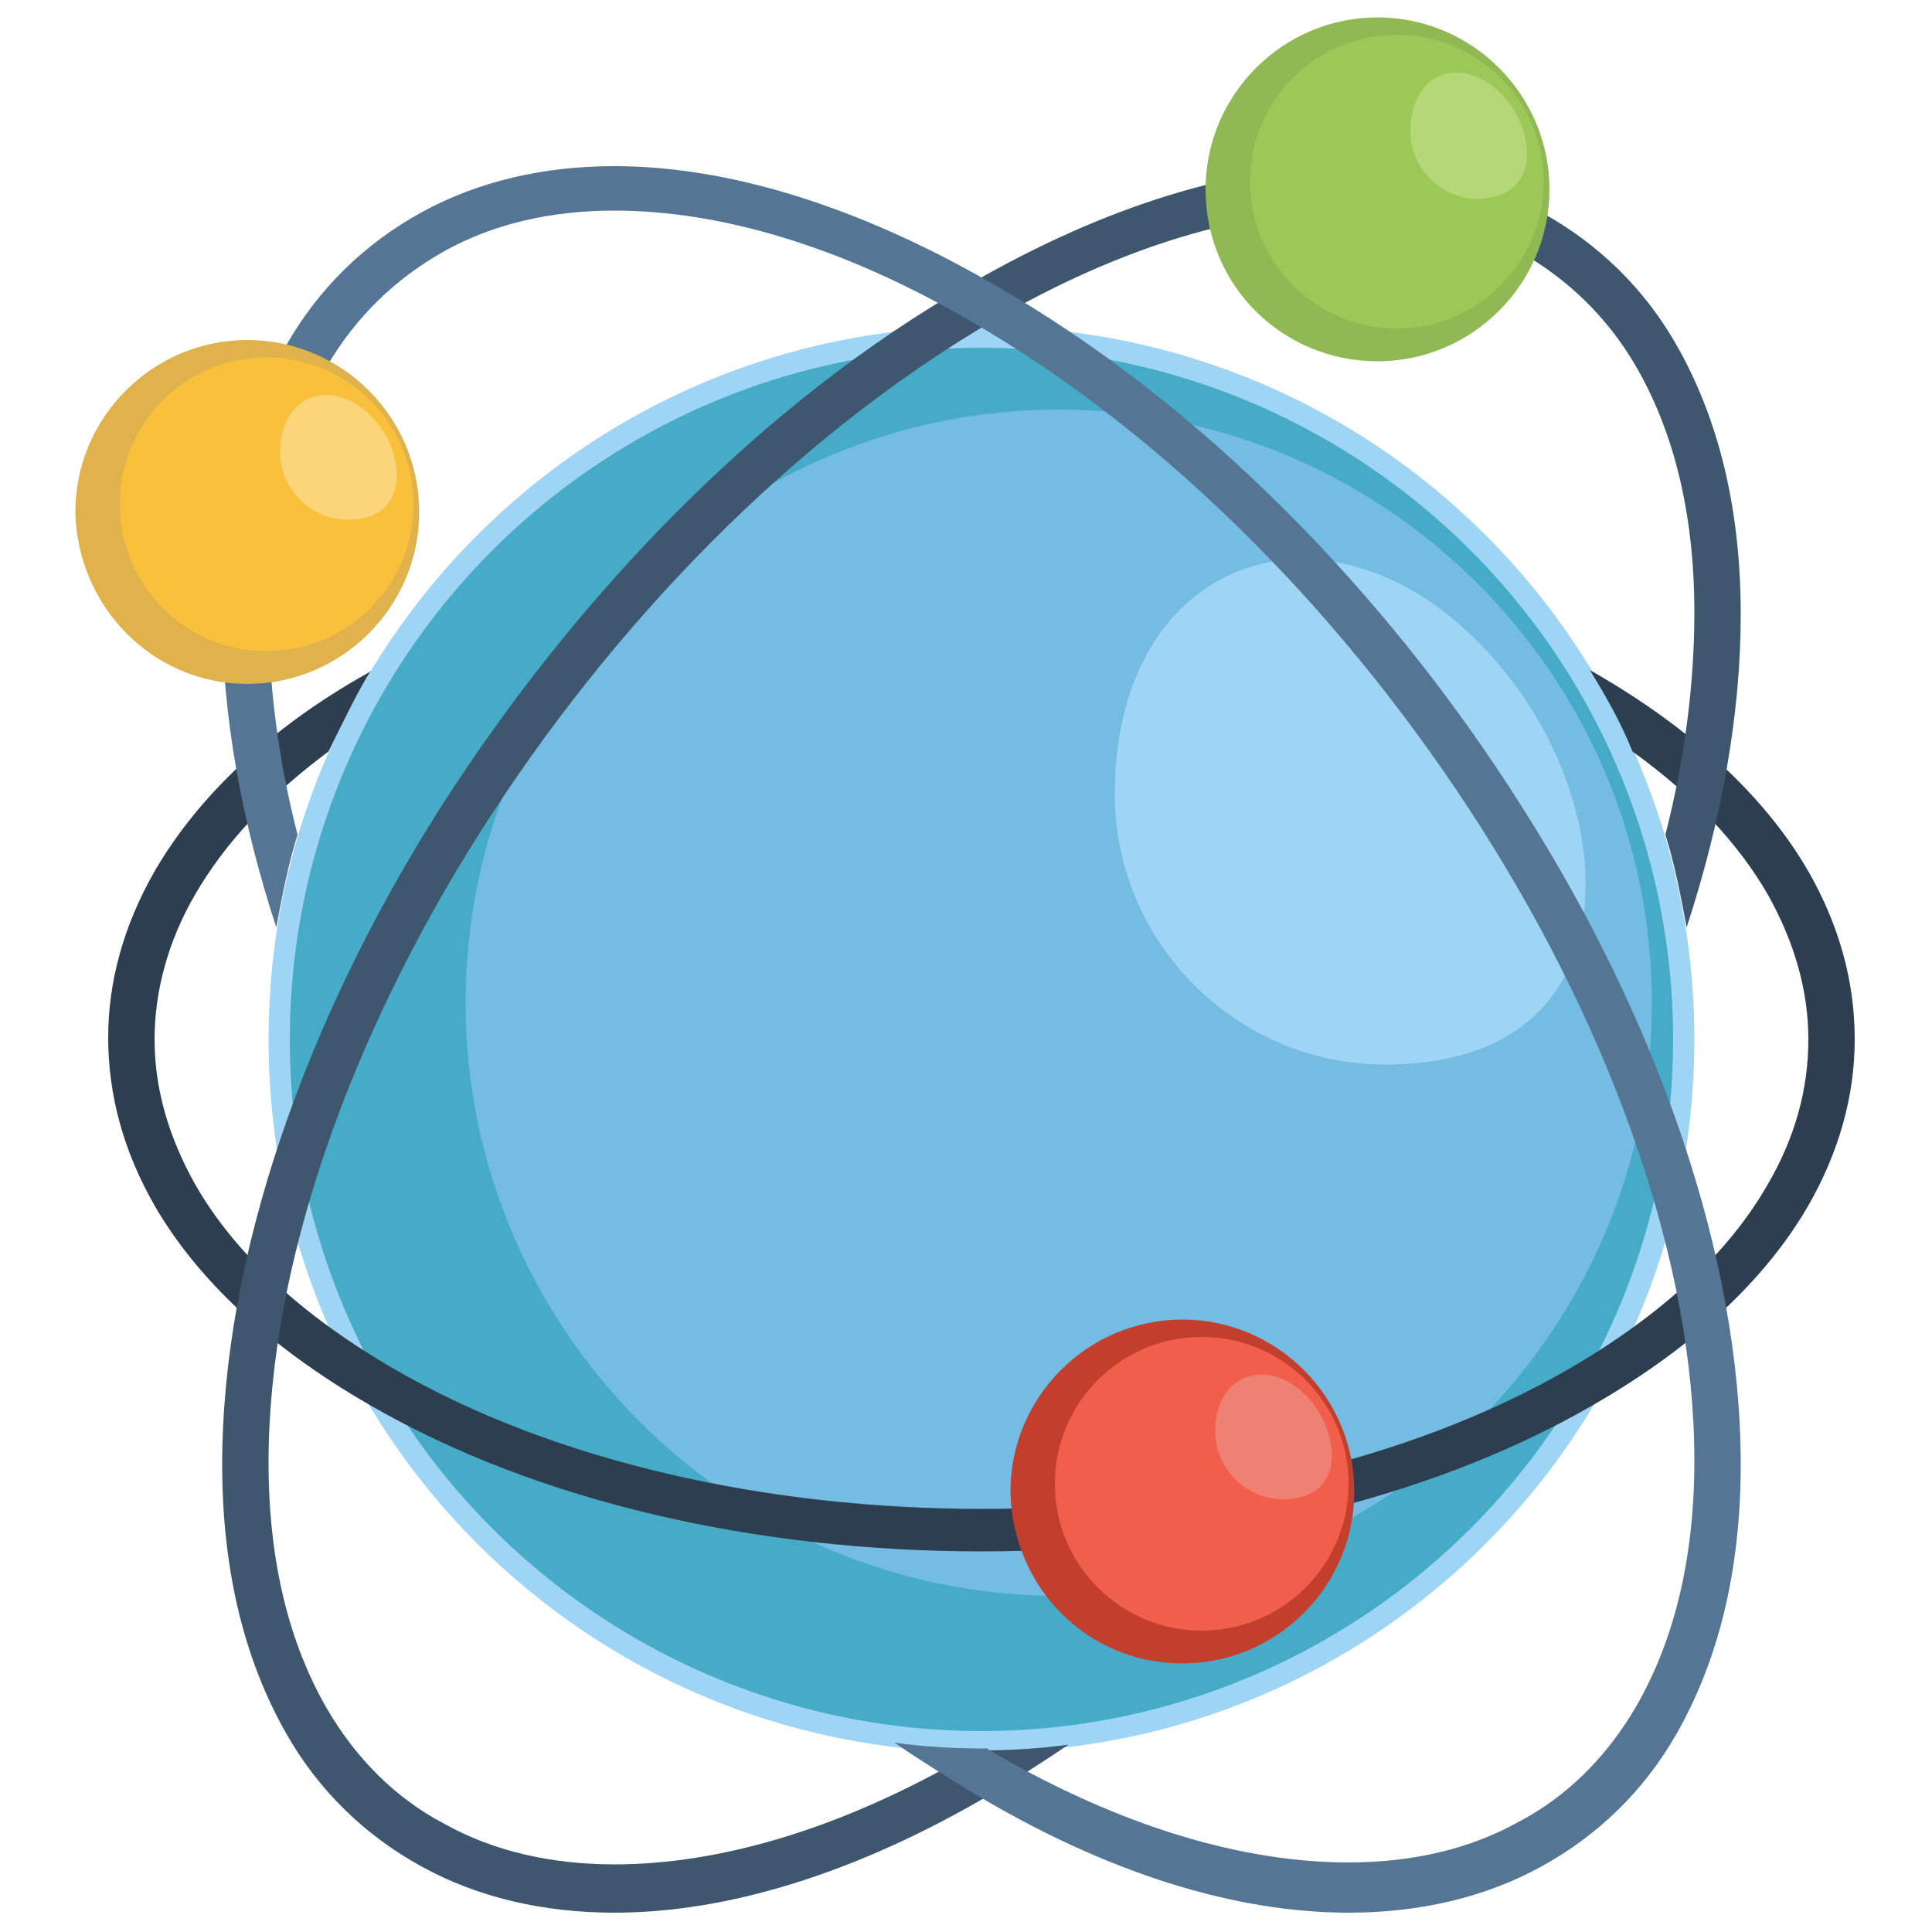 <?xml version="1.0" encoding="utf-8"?>
<!-- Generator: Adobe Illustrator 24.2.1, SVG Export Plug-In . SVG Version: 6.00 Build 0)  -->
<svg version="1.1" id="Layer_1" xmlns="http://www.w3.org/2000/svg" xmlns:xlink="http://www.w3.org/1999/xlink" x="0px" y="0px"
	 viewBox="0 0 100 100" style="enable-background:new 0 0 100 100;" xml:space="preserve">
<style type="text/css">
	.st0{fill-rule:evenodd;clip-rule:evenodd;fill:#9FD5F4;}
	.st1{fill-rule:evenodd;clip-rule:evenodd;fill:#46ABC7;}
	.st2{fill-rule:evenodd;clip-rule:evenodd;fill:#75BCE3;}
	.st3{fill-rule:evenodd;clip-rule:evenodd;fill:#2C3E50;}
	.st4{fill-rule:evenodd;clip-rule:evenodd;fill:#C33F2D;}
	.st5{fill-rule:evenodd;clip-rule:evenodd;fill:#F15F4C;}
	.st6{fill-rule:evenodd;clip-rule:evenodd;fill:#EF8172;}
	.st7{fill-rule:evenodd;clip-rule:evenodd;fill:#3E576F;}
	.st8{fill-rule:evenodd;clip-rule:evenodd;fill:#90B954;}
	.st9{fill-rule:evenodd;clip-rule:evenodd;fill:#9BC856;}
	.st10{fill-rule:evenodd;clip-rule:evenodd;fill:#B6D778;}
	.st11{fill-rule:evenodd;clip-rule:evenodd;fill:#547694;}
	.st12{fill-rule:evenodd;clip-rule:evenodd;fill:#DFB24B;}
	.st13{fill-rule:evenodd;clip-rule:evenodd;fill:#F9C13B;}
	.st14{fill-rule:evenodd;clip-rule:evenodd;fill:#FCD57B;}
</style>
<g>
	<g>
		<path class="st0" d="M50.8,90.7c20.4,0,36.9-16.5,36.9-36.9S71.2,16.9,50.8,16.9S13.9,33.4,13.9,53.8S30.4,90.7,50.8,90.7z"/>
		<circle class="st1" cx="50.8" cy="53.8" r="35.8"/>
		<path class="st2" d="M54.8,82.6c16.9,0,30.7-13.8,30.7-30.7c0-16.9-13.8-30.7-30.7-30.7S24.1,35,24.1,51.9
			C24.1,68.8,37.9,82.6,54.8,82.6z"/>
		<path class="st0" d="M78.3,35.3c-8.1-10.7-20.6-7.3-20.6,5.8c0,7.7,6.3,14,14,14C84.3,55.1,84,42.8,78.3,35.3z"/>
		<path class="st3" d="M82.5,34.8c5.2,3,8.9,6.5,11.1,10.3l0,0c1.6,2.8,2.4,5.7,2.4,8.7c0,2.9-0.8,5.8-2.4,8.6v0
			c-2.2,3.8-5.9,7.3-11.1,10.3l0,0c-8.8,5.1-20.3,7.6-31.7,7.6c-11.5,0-22.9-2.5-31.7-7.6v0c-5.2-3-8.9-6.5-11.1-10.3
			c-1.6-2.8-2.4-5.7-2.4-8.7c0-2.9,0.8-5.8,2.4-8.6v0c2.2-3.8,5.9-7.4,11.1-10.3l0.1-0.1c-0.8,1.3-1.5,2.8-2.2,4.2
			c-3.1,2.3-5.4,4.8-6.9,7.4l0,0c-1.4,2.4-2.1,5-2.1,7.5c0,2.5,0.7,5,2.1,7.5c2,3.5,5.4,6.7,10.2,9.5h0c8.4,4.9,19.5,7.3,30.5,7.3
			s22.1-2.4,30.5-7.3h0c4.8-2.8,8.2-6,10.2-9.5h0c1.4-2.4,2.1-4.9,2.1-7.5c0-2.5-0.7-5-2.1-7.5v0c-1.5-2.6-3.8-5.1-7-7.4
			c-0.6-1.5-1.4-2.9-2.2-4.2L82.5,34.8z"/>
		<path class="st4" d="M61.2,86.1c4.9,0,8.9-4,8.9-8.9c0-4.9-4-8.9-8.9-8.9c-4.9,0-8.9,4-8.9,8.9C52.4,82.2,56.3,86.1,61.2,86.1z"/>
		<path class="st5" d="M62.2,84.4c4.2,0,7.6-3.4,7.6-7.6c0-4.2-3.4-7.6-7.6-7.6c-4.2,0-7.6,3.4-7.6,7.6C54.6,81,58,84.4,62.2,84.4z"
			/>
		<path class="st6" d="M68,72.7c-2-2.6-5.1-1.8-5.1,1.4c0,1.9,1.6,3.5,3.5,3.5C69.5,77.6,69.4,74.6,68,72.7z"/>
		<path class="st7" d="M50.2,14.7c7.1-4.1,13.8-6.1,19.6-6.1c3.7,0,7.1,0.8,10,2.4c2.9,1.6,5.3,3.9,7,6.9c2.1,3.7,3.3,8.3,3.3,13.9
			c0,5.2-1,10.7-2.8,16.2c-0.3-1.6-0.6-3.2-1.1-4.8c1-3.9,1.5-7.8,1.5-11.5c0-5.2-1.1-9.4-3-12.7c-1.5-2.6-3.6-4.6-6.1-6
			c-2.5-1.4-5.5-2.1-8.8-2.1c-5.4,0-11.7,1.8-18.4,5.7v0C41,22.7,31.7,32.3,24.9,43c-6.8,10.7-11,22.5-11,32.7c0,5.2,1.1,9.4,3,12.7
			l0,0c1.5,2.6,3.6,4.7,6.1,6c2.5,1.4,5.5,2.1,8.8,2.1c5.4,0,11.7-1.8,18.4-5.7c0.1-0.1,0.2-0.1,0.3-0.2c0.1,0,0.2,0,0.3,0
			c1.5,0,3.1-0.1,4.5-0.3c-1.3,0.9-2.6,1.7-3.9,2.5C44.3,97,37.6,99,31.8,99c-3.7,0-7.1-0.8-10-2.4c-2.9-1.6-5.3-3.9-7-6.9v0
			c-2.1-3.7-3.3-8.3-3.3-13.9c0-10.7,4.3-23,11.3-34C29.9,30.7,39.5,20.8,50.2,14.7L50.2,14.7z"/>
		<path class="st8" d="M71.3,18.7c4.9,0,8.9-4,8.9-8.9c0-4.9-4-8.9-8.9-8.9c-4.9,0-8.9,4-8.9,8.9C62.4,14.8,66.4,18.7,71.3,18.7z"/>
		<path class="st9" d="M72.3,17c4.2,0,7.6-3.4,7.6-7.6s-3.4-7.6-7.6-7.6c-4.2,0-7.6,3.4-7.6,7.6S68.1,17,72.3,17z"/>
		<path class="st10" d="M78.1,5.3C76,2.7,73,3.5,73,6.8c0,1.9,1.6,3.5,3.5,3.5C79.6,10.2,79.5,7.2,78.1,5.3z"/>
		<path class="st11" d="M51.4,14.7c-7.1-4.1-13.8-6.1-19.6-6.1c-3.7,0-7.1,0.8-10,2.4c-2.9,1.6-5.3,3.9-7,6.9
			c-2.1,3.7-3.3,8.3-3.3,13.9c0,5.2,1,10.7,2.8,16.2c0.3-1.6,0.6-3.2,1.1-4.8c-1-3.9-1.5-7.8-1.5-11.5c0-5.2,1.1-9.4,3-12.7
			c1.5-2.6,3.6-4.6,6.1-6c2.5-1.4,5.5-2.1,8.8-2.1c5.4,0,11.7,1.8,18.4,5.7l0,0c10.4,6,19.7,15.6,26.5,26.3
			c6.8,10.7,11,22.5,11,32.7c0,5.2-1.1,9.4-3,12.7l0,0c-1.5,2.6-3.6,4.7-6.1,6c-2.5,1.4-5.5,2.1-8.8,2.1c-5.4,0-11.7-1.8-18.4-5.7
			c-0.1-0.1-0.2-0.1-0.3-0.2c-0.1,0-0.2,0-0.3,0c-1.5,0-3.1-0.1-4.5-0.3c1.3,0.9,2.6,1.7,3.9,2.5C57.3,97,64,99,69.8,99
			c3.7,0,7.1-0.8,10-2.4c2.9-1.6,5.3-3.9,7-6.9v0c2.1-3.7,3.3-8.3,3.3-13.9c0-10.7-4.3-23-11.3-34C71.8,30.7,62.1,20.8,51.4,14.7
			L51.4,14.7z"/>
		<path class="st12" d="M12.8,35.4c4.9,0,8.9-4,8.9-8.9c0-4.9-4-8.9-8.9-8.9c-4.9,0-8.9,4-8.9,8.9C4,31.4,7.9,35.4,12.8,35.4z"/>
		<path class="st13" d="M13.8,33.7c4.2,0,7.6-3.4,7.6-7.6c0-4.2-3.4-7.6-7.6-7.6c-4.2,0-7.6,3.4-7.6,7.6
			C6.2,30.3,9.6,33.7,13.8,33.7z"/>
		<path class="st14" d="M19.6,22c-2-2.6-5.1-1.8-5.1,1.4c0,1.9,1.6,3.5,3.5,3.5C21.1,26.9,21,23.8,19.6,22z"/>
	</g>
</g>
</svg>
